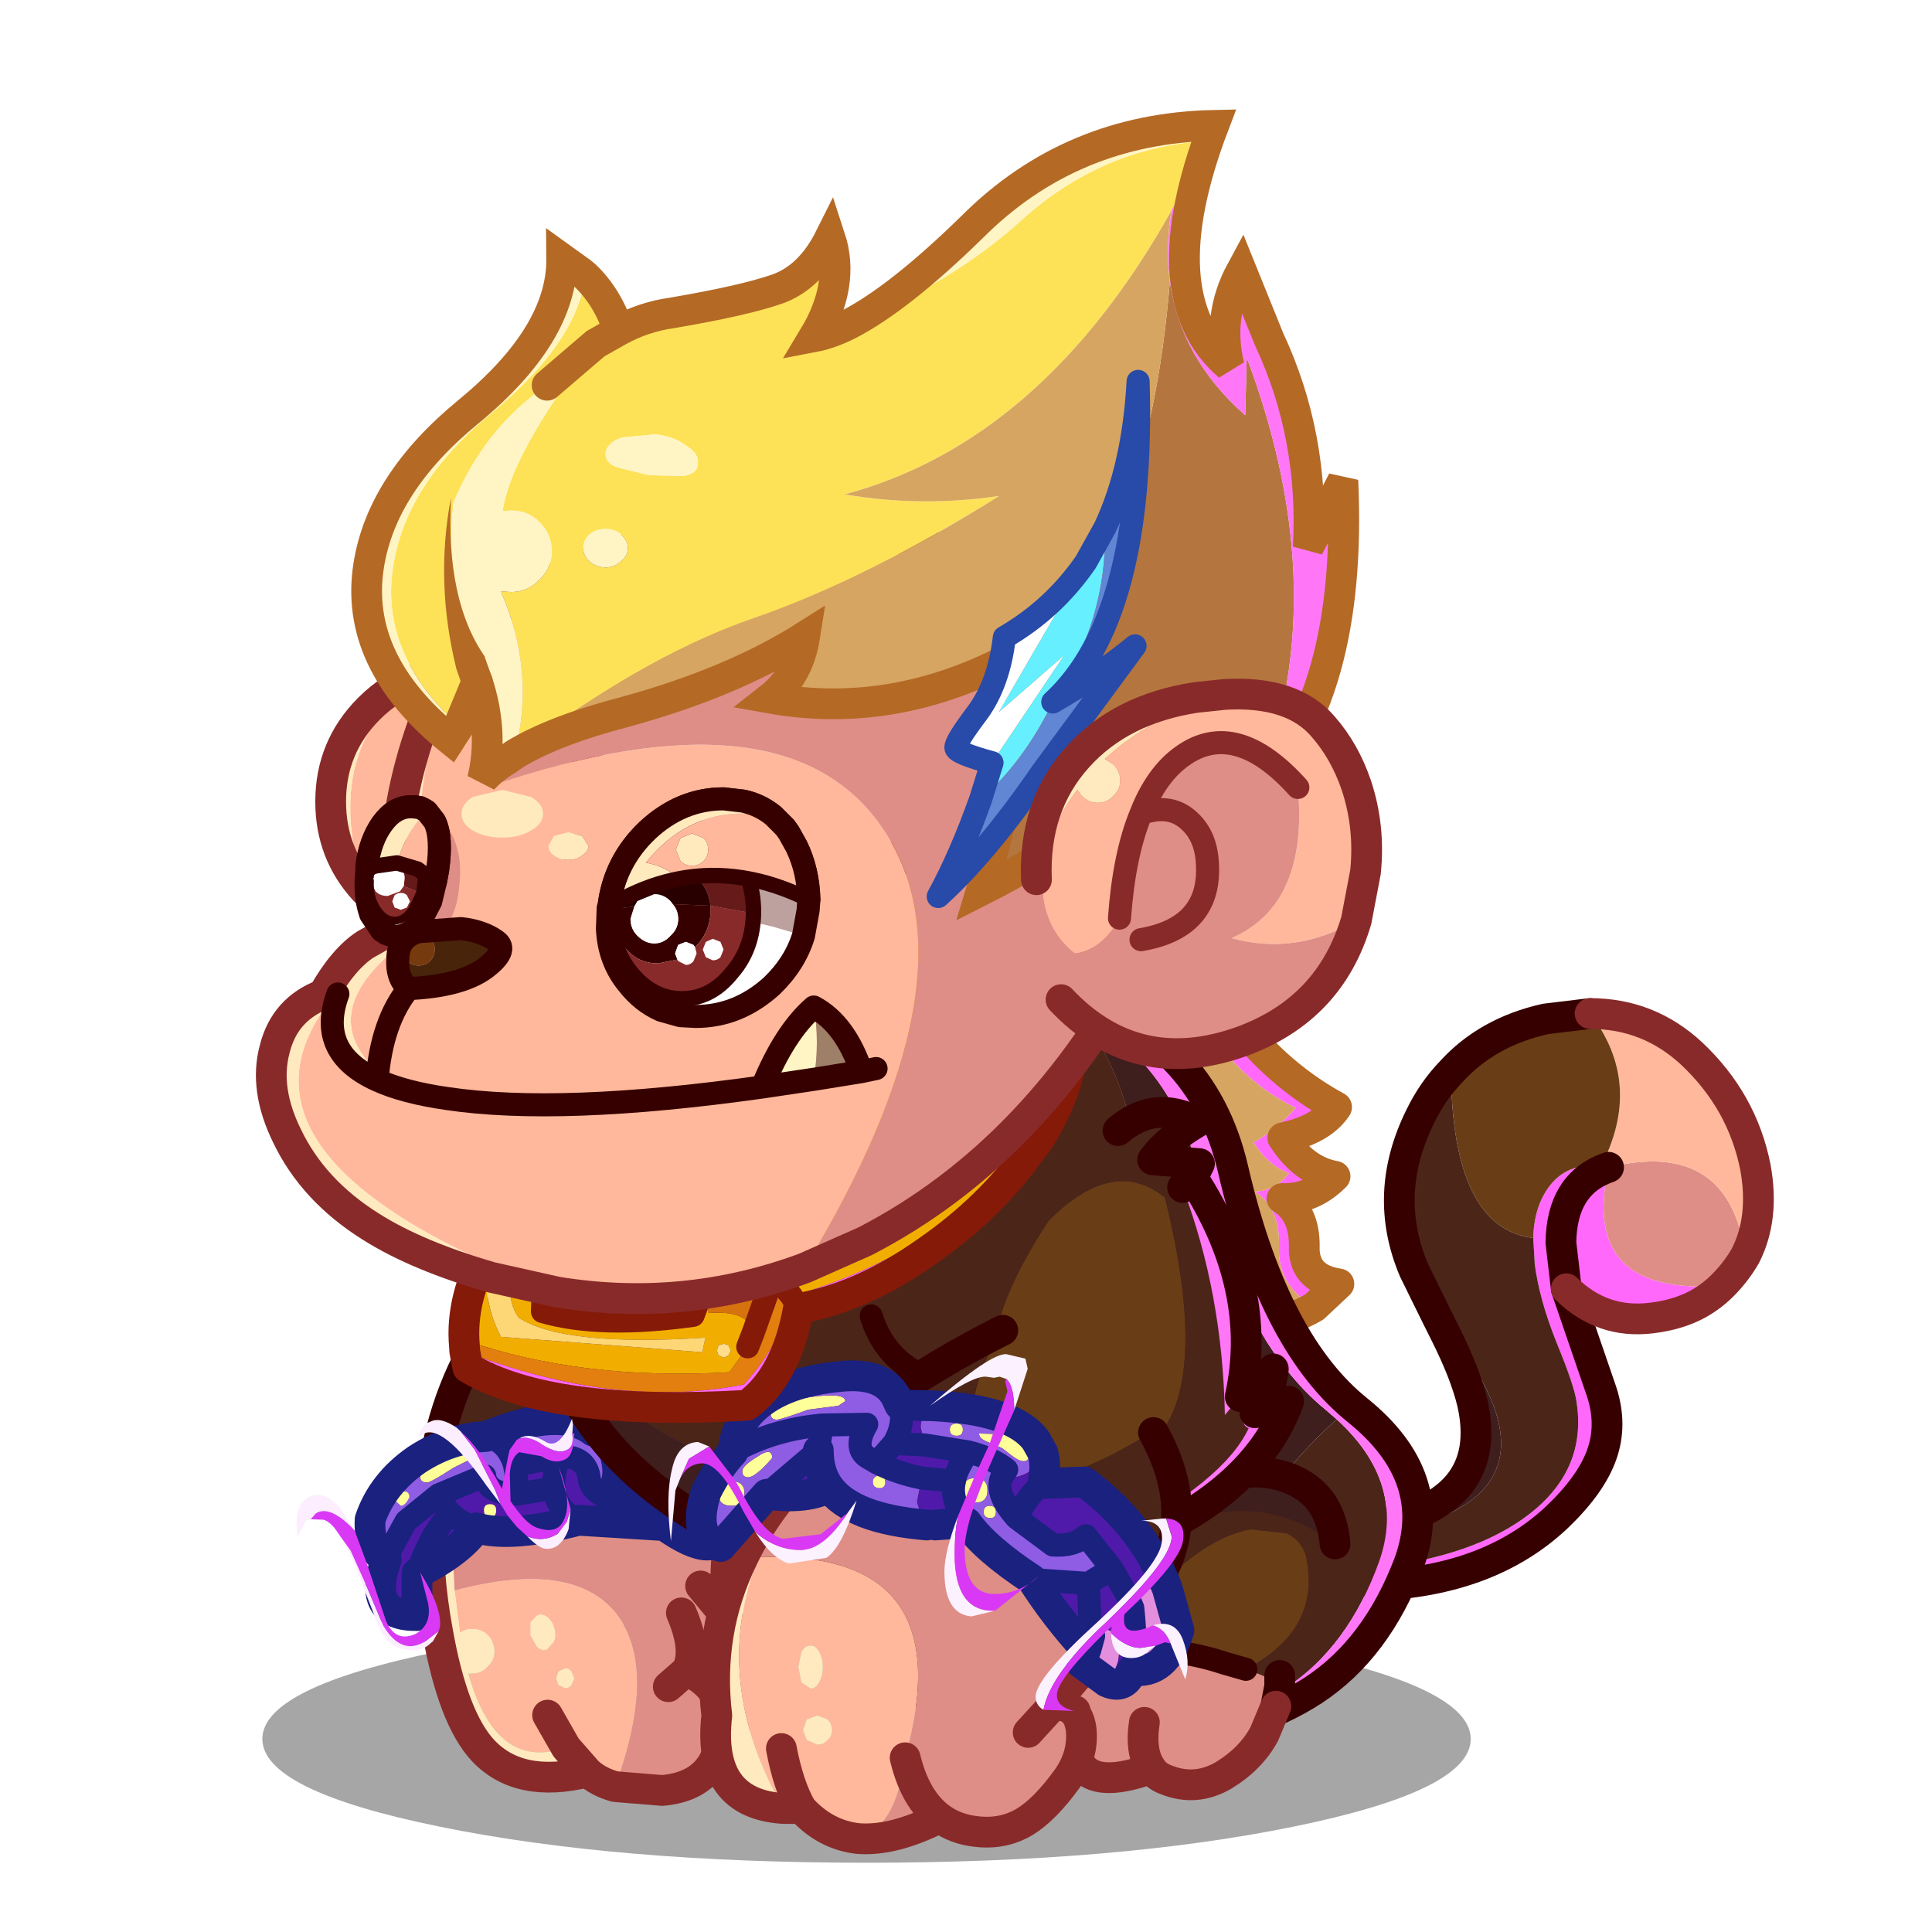 <svg xmlns:ffdec="https://www.free-decompiler.com/flash" xmlns:xlink="http://www.w3.org/1999/xlink" ffdec:objectType="frame" height="90" width="90" xmlns="http://www.w3.org/2000/svg"><use ffdec:characterId="1" height="26.95" transform="translate(-165.15 -49.95)" width="23.15" xlink:href="#a"/><use ffdec:characterId="38" height="155.45" transform="translate(11.114 1.994) scale(.551)" width="137.45" xlink:href="#b"/><defs><g id="b" transform="translate(14.5 -31.4)"><use ffdec:characterId="2" height="16.1" transform="matrix(1.672 0 0 1.3 -12.49 164.335)" width="61.1" xlink:href="#c"/><use ffdec:characterId="3" height="26.65" transform="matrix(1.3 0 0 1.3 55.775 106.56)" width="18.5" xlink:href="#d"/><use ffdec:characterId="4" height="39.2" transform="matrix(1.3 0 0 1.3 80.265 112.17)" width="26.95" xlink:href="#e"/><use ffdec:characterId="5" height="38.65" transform="matrix(1.3 0 0 1.3 .25 130.21)" width="24.95" xlink:href="#f"/><filter id="g"><feColorMatrix in="SourceGraphic" result="filterResult0" values="0 0 0 0 0.4,0 0 0 0 1.0,0 0 0 0 1.0,0 0 0 1 0"/><feConvolveMatrix divisor="25" in="filterResult0" kernelMatrix="1 1 1 1 1 1 1 1 1 1 1 1 1 1 1 1 1 1 1 1 1 1 1 1 1" order="5 5" result="filterResult1"/><feComposite in="SourceGraphic" in2="filterResult1" result="filterResult2"/></filter><use ffdec:characterId="7" filter="url(#g)" height="14.75" transform="matrix(1.3 0 0 1.3 -4.68 146.495)" width="25.15" xlink:href="#h"/><use ffdec:characterId="8" height="52.05" transform="matrix(1.3 0 0 1.3 10.03 108.85)" width="58.8" xlink:href="#i"/><use ffdec:characterId="9" height="22.35" transform="matrix(1.3 0 0 1.3 47.52 150.905)" width="24.6" xlink:href="#j"/><use ffdec:characterId="10" height="30.3" transform="matrix(1.3 0 0 1.3 38.01 120.505)" width="28.9" xlink:href="#k"/><use ffdec:characterId="11" height="35.05" transform="matrix(1.3 0 0 1.3 24.435 138.95)" width="32.05" xlink:href="#l"/><filter id="m"><feColorMatrix in="SourceGraphic" result="filterResult3" values="0 0 0 0 0.4,0 0 0 0 1.0,0 0 0 0 1.0,0 0 0 1 0"/><feConvolveMatrix divisor="25" in="filterResult3" kernelMatrix="1 1 1 1 1 1 1 1 1 1 1 1 1 1 1 1 1 1 1 1 1 1 1 1 1" order="5 5" result="filterResult4"/><feComposite in="SourceGraphic" in2="filterResult4" result="filterResult5"/></filter><use ffdec:characterId="13" filter="url(#m)" height="22.05" transform="matrix(1.3 0 0 1.3 23.335 142.8)" width="33.05" xlink:href="#n"/><filter id="o"><feColorMatrix in="SourceGraphic" result="filterResult6" values="0 0 0 0 1.0,0 0 0 0 1.0,0 0 0 0 0.8,0 0 0 1 0"/><feConvolveMatrix divisor="4" in="filterResult6" kernelMatrix="1 1 1 1" order="2 2" result="filterResult7"/><feComposite in="SourceGraphic" in2="filterResult7" result="filterResult8"/></filter><use ffdec:characterId="17" filter="url(#o)" height="11.9" transform="rotate(-28.08 300.856 102.417) scale(1.571)" width="21.8" xlink:href="#p"/><filter id="q"><feColorMatrix in="SourceGraphic" result="filterResult9" values="0 0 0 0 1.0,0 0 0 0 1.0,0 0 0 0 0.8,0 0 0 1 0"/><feConvolveMatrix divisor="4" in="filterResult9" kernelMatrix="1 1 1 1" order="2 2" result="filterResult10"/><feComposite in="SourceGraphic" in2="filterResult10" result="filterResult11"/></filter><use ffdec:characterId="21" filter="url(#q)" height="17" transform="translate(19.198 141.222) scale(1.903)" width="24.95" xlink:href="#r"/><use ffdec:characterId="22" height="37.9" transform="matrix(1.3 0 0 1.3 3.26 98.815)" width="41.6" xlink:href="#s"/><use ffdec:characterId="23" height="19.1" transform="matrix(1.3 0 0 1.3 -8.015 83.135)" width="19.1" xlink:href="#t"/><use ffdec:characterId="24" height="52.3" transform="matrix(1.3 0 0 1.3 -13.005 70.905)" width="59.65" xlink:href="#u"/><use ffdec:characterId="25" height="52.7" transform="matrix(1.3 0 0 1.3 -4.99 37.08)" width="65.55" xlink:href="#v"/><use ffdec:characterId="26" height="35" transform="matrix(1.3 0 0 1.3 43.675 59.05)" width="14.55" xlink:href="#w"/><use ffdec:characterId="27" height="25.35" transform="matrix(1.3 0 0 1.3 51.655 85.19)" width="23.45" xlink:href="#x"/><use ffdec:characterId="28" height="10.25" transform="matrix(1.3 0 0 1.3 -4.69 94.95)" width="6.85" xlink:href="#y"/><use ffdec:characterId="29" height="15.65" transform="matrix(1.3 0 0 1.3 15.71 94.345)" width="14.6" xlink:href="#z"/><use ffdec:characterId="30" height="13" transform="matrix(1.3 0 0 1.3 -7.535 105.25)" width="36.85" xlink:href="#A"/></g><g id="d"><path d="m-2.85-11.6 1.55-.7Q2.05-5.2 8.1-1.9 7.15-.45 4.6.1 6 2.25 8 2.6 6.5 4.1 4.55 4.05 6 4.95 6 7.1q-.1 2.15 2.25 2.5l-1.6 1.5q-2.4-1.4-2.3-3.9.1-2.5-1.55-3.6Q4.2 3.5 5 2.4q-1.35-.5-2.3-2 1.45-.8 2.75-2.25-5.1-2.4-8.3-9.75" fill="#ff68fa" fill-rule="evenodd" transform="translate(9.25 13.3)"/><path d="M6.65 11.1q-2.75 1.65-7.8 1.15-5.95-6.3-7.1-15.8-.15-5.25 5.4-8.05 3.2 7.35 8.3 9.75Q4.15-.4 2.7.4q.95 1.5 2.3 2-.8 1.1-2.2 1.2 1.65 1.1 1.55 3.6-.1 2.5 2.3 3.9" fill="#d6a561" fill-rule="evenodd" transform="translate(9.25 13.3)"/><path d="M6.4 1.7 7.95 1q3.35 7.1 9.4 10.4-.95 1.45-3.5 2 1.4 2.15 3.4 2.5-1.5 1.5-3.45 1.45 1.45.9 1.45 3.05-.1 2.15 2.25 2.5l-1.6 1.5q-2.75 1.65-7.8 1.15-5.95-6.3-7.1-15.8Q.85 4.5 6.4 1.7z" fill="none" stroke="#b46925" stroke-linecap="round" stroke-linejoin="round" stroke-width="2"/></g><g id="e"><path d="M10.15-.9q-.7.7-1.6 1.2-1.3.7-3 .9Q2.35 1.6 0-.7L2.3 6q.7 2.15 0 4.1-.7 1.95-2.9 4.05Q-5 18.3-12.45 18.6v-1.15q6.5-.75 10.05-3.5Q1.4 11 .65 6.55q-.15-1-1.3-3.8Q-1.75 0-2.05-2.3l-.1-1.7q.05-2 1-3.3 1.2-1.65 3.4-1.35l.5.05Q.85-.2 10.15-.9M0-.7l-.35-3q.05-3.85 3.1-4.9Q-.3-7.55-.35-3.7L0-.7" fill="#ff68fa" fill-rule="evenodd" transform="translate(13.45 19.6)"/><path d="M11.65-2.85q-.6 1.05-1.5 1.95-9.3.7-7.4-7.7 7.85-1.9 8.9 5.75" fill="#de8e86" fill-rule="evenodd" transform="translate(13.45 19.6)"/><path d="M1.55-18.6q3.8 0 6.6 2.6 3.3 3.1 4.15 7.4.6 3.3-.65 5.75-1.05-7.65-8.9-5.75l-.5-.05q2.8-5.4-.7-9.95" fill="#ffb89b" fill-rule="evenodd" transform="translate(13.45 19.6)"/><path d="M-7.5-14.8q2.35-2.6 6.15-3.45l2.9-.35q3.5 4.55.7 9.95-2.2-.3-3.4 1.35-.95 1.3-1 3.3-5.25-.65-5.35-10.8" fill="#693d16" fill-rule="evenodd" transform="translate(13.45 19.6)"/><path d="M-8.4 1.15-9.9-1.9q-2.1-4.95.4-10 .8-1.65 2-2.9Q-7.4-4.65-2.15-4l.1 1.7q.3 2.3 1.4 5.05Q.5 5.55.65 6.55 1.4 11-2.4 13.95q-3.55 2.75-10.05 3.5V15.3Q1.6 13-8.4 1.15" fill="#4c2519" fill-rule="evenodd" transform="translate(13.45 19.6)"/><path d="M-12.45 15.3v-.6q7.8-1.45 6.35-7.95-.45-1.9-1.75-4.5l-.55-1.1Q1.6 13-12.45 15.3" fill="#3f1e1e" fill-rule="evenodd" transform="translate(13.45 19.6)"/><path d="m5.05 20.75-1.5-3.05q-2.1-4.95.4-10 .8-1.65 2-2.9Q8.3 2.2 12.1 1.35L15 1m-1.55 17.9 2.3 6.7q.7 2.15 0 4.1-.7 1.95-2.9 4.05Q8.45 37.9 1 38.2v-3.9q7.8-1.45 6.35-7.95-.45-1.9-1.75-4.5l-.55-1.1M16.2 11q-3.05 1.05-3.1 4.9l.35 3" fill="none" stroke="#370000" stroke-linecap="round" stroke-linejoin="round" stroke-width="2"/><path d="M15 1q3.8 0 6.6 2.6 3.3 3.1 4.15 7.4.6 3.3-.65 5.75-.6 1.05-1.5 1.95-.7.7-1.6 1.2-1.3.7-3 .9-3.2.4-5.55-1.9" fill="none" stroke="#892a2a" stroke-linecap="round" stroke-linejoin="round" stroke-width="2"/></g><g id="f"><path d="M.65 18.1q-1.1-.3-1.8-.95l-1.4-1.6q-4.55 1.6-6.35-4.8h.25q.6 0 1-.45.45-.4.45-1t-.45-1.05q-.4-.4-1-.4-.45 0-.8.25l-.35-2.75Q-2.05 3.3.75 6.9q2.7 3.5-.1 11.2m-4.4-4.65 1.2 2.1-1.2-2.1m.7-2.85-.15.45.15.45.45.2q.25 0 .4-.2l.2-.45-.2-.45q-.15-.2-.4-.2l-.45.2m-1.8-2.3.4.7q.3.3.65.2l.45-.5q.2-.35.05-.8-.1-.5-.45-.8-.3-.25-.65-.15l-.45.45v.9" fill="#ffb89b" fill-rule="evenodd" transform="translate(12.5 19.3)"/><path d="M-1.15 17.15q-4.45 1.1-6.8-1.4-1.95-2.1-2.95-7.7-.75-4.05-.55-7.7l1.35-.9.3 5.9.35 2.75q.35-.25.8-.25.6 0 1 .4.45.45.45 1.05 0 .6-.45 1-.4.45-1 .45h-.25q1.8 6.4 6.35 4.8l1.4 1.6m-3.7-8.85v-.9l.45-.45q.35-.1.65.15.35.3.45.8.15.45-.05.8l-.45.5q-.35.1-.65-.2l-.4-.7m1.8 2.3.45-.2q.25 0 .4.2l.2.45-.2.45q-.15.2-.4.2l-.45-.2-.15-.45.15-.45" fill="#ffe9be" fill-rule="evenodd" transform="translate(12.5 19.3)"/><path d="M8.05 1.6q-.35 3-.15 5.5 2.9 4.4-.65 8.95l-.25.5q-.95 1.6-3.3 1.8L.65 18.1q2.8-7.7.1-11.2-2.8-3.6-10.55-1.55l-.3-5.9q7-3.9 18.15 2.15M5.3 10.55q.7-1.3-.35-3.75Q6 9.25 5.3 10.55 8.15 11.9 7.55 15l-.3 1.05.3-1.05q.6-3.1-2.25-4.45L4.1 11.6l1.2-1.05M7.9 7.1 6.2 5.05 7.9 7.1" fill="#de8e86" fill-rule="evenodd" transform="translate(12.5 19.3)"/><path d="M-11.45.35q.5-11.5 9.9-18.65 8.4-.15 13 5.95-2.75 8-3.4 13.95Q-3.1-4.45-10.1-.55l-1.35.9" fill="#4c2519" fill-rule="evenodd" transform="translate(12.5 19.3)"/><path d="M20.55 20.9q-.35 3-.15 5.5 2.9 4.4-.65 8.95l-.25.5q-.95 1.6-3.3 1.8l-3.05-.25q-1.1-.3-1.8-.95-4.45 1.1-6.8-1.4-1.95-2.1-2.95-7.7-.75-4.05-.55-7.7m17.65 4.7 1.7 2.05m-.65 8.95.3-1.05q.6-3.1-2.25-4.45l-1.2 1.05m.85-4.8q1.05 2.45.35 3.75m-7.85 5-1.2-2.1m1.2 2.1 1.4 1.6" fill="none" stroke="#892a2a" stroke-linecap="round" stroke-linejoin="round" stroke-width="2"/><path d="M1.05 19.65q.5-11.5 9.9-18.65 8.4-.15 13 5.95-2.75 8-3.4 13.95Q9.4 14.85 2.4 18.75l-1.35.9z" fill="none" stroke="#370000" stroke-linecap="round" stroke-linejoin="round" stroke-width="2"/></g><g id="B"><path d="M-5.3-4.5q.35 0 .4.4 0 .3-.4.45l-.9.45q-1.45.95-1.7.95-.45 0-.45-.4 0-.25 1.35-1.05l1.7-.8m-4.75 3.35.5-.5q.5-.1.5.35-.25.55-.55.55l-.45-.4m6.25.3q.4 0 .4.4 0 .45-.35.45-.45 0-.45-.45 0-.4.4-.4" fill="#ff9" fill-rule="evenodd" transform="translate(12.6 7.35)"/><path d="m3.5-1.4 1 .3 3.85-.1q.75.45.8 1.5l-1.6.25L1.95.2Q-2.4 1.35-4.7.7q-1.05 1.55-3.85 2.95V6.4q-3.3.05-2-3.65l.15-.4.95-1.75.2-.35 2.1-1.7 3-1.25q.1.85 1.1 1.1l1 .1q0-1.1-.15-1.85l2.9-.6Q2.3-4 2.6-2.8l.05.25v.1q.15.6.7.95l.15.1M.7-3.95Q.3-2.8.35-1.9l-2.4.4 2.4-.4Q.3-2.8.7-3.95m-7.85 2.5.55.95.25.25q-1.3 1.25-2.2 3.9.9-2.65 2.2-3.9L-6.6-.5l-.55-.95m3.35.6q-.4 0-.4.4 0 .45.45.45.35 0 .35-.45 0-.4-.4-.4M1.95.2Q.5-.45.35-1.9.5-.45 1.95.2m-8.3-.45Q-5.7.4-4.7.7q-1-.3-1.65-.95" fill="#4f1aa9" fill-rule="evenodd" transform="translate(12.6 7.35)"/><path d="M3.5-1.4q1.15-.85.55-2.75L2.9-5.6l1.15 1.45q.6 1.9-.55 2.75l-.15-.1q-.55-.35-.7-.95L2.6-2.8Q2.3-4 .7-3.95l-2.9.6q-.45-1.6-1.85-1.9 1.4.3 1.85 1.9.15.75.15 1.85l-1-.1q-1-.25-1.1-1.1l-3 1.25-2.1 1.7-.2.35-.95 1.75-.15.4Q-11.7 2.1-11.6.15q.8-2.35 3.05-3.9 2.15-1.4 4.5-1.5 4.8-2 6.95-.35 3.75-.6 6.35 1.25l-.05.05.35.15L10.8-3q1 1.1.65 3.6-.35 2.45-3.9-.05L9.15.3q-.05-1.05-.8-1.5l-3.85.1-1-.3m5.7-2.9Q5.85-5.65 4.5-1.1q1.35-4.55 4.7-3.2m-19.25 3.15.45.4q.3 0 .55-.55 0-.45-.5-.35l-.5.5M-5.3-4.5l-1.7.8q-1.35.8-1.35 1.05 0 .4.45.4.25 0 1.7-.95l.9-.45q.4-.15.4-.45-.05-.4-.4-.4" fill="#8f5de4" fill-rule="evenodd" transform="translate(12.6 7.35)"/><path d="M21.85 3q-2.6-1.85-6.35-1.25Q13.35.1 8.55 2.1q-2.35.1-4.5 1.5Q1.8 5.15 1 7.5q-.1 1.95 1.05 2.6-1.3 3.7 2 3.65V11q2.8-1.4 3.85-2.95 2.3.65 6.65-.5l5.6.35q3.55 2.5 3.9.05.35-2.5-.65-3.6L22.15 3.2l-.35-.15m.35.15-.3-.2" fill="none" stroke="#1a217f" stroke-linecap="round" stroke-linejoin="round" stroke-width="2"/><path d="m15.5 1.75 1.15 1.45q.6 1.9-.55 2.75l1 .3q1.35-4.55 4.7-3.2M8.55 2.1q1.4.3 1.85 1.9l2.9-.6q1.6-.05 1.9 1.15l.05.35q.15.6.7.95l.15.1m-.9-1.4.05.25v.1m1.85 1.35 3.85-.1q.75.45.8 1.5l-1.6.25m-14.7-2-2.1 1.7-.2.35L2.2 9.7l-.15.4m8.5-4.25 2.4-.4q-.05-.9.35-2.05M5.45 5.9l3-1.25q.1.85 1.1 1.1l1 .1q0-1.1-.15-1.85m-6.35 7q.9-2.65 2.2-3.9L6 6.85l-.55-.95M7.9 8.05q-1-.3-1.65-.95m6.7-1.65q.15 1.45 1.6 2.1" fill="none" stroke="#1a217f" stroke-linecap="round" stroke-linejoin="round" stroke-width="1.5"/></g><g id="i"><path d="M-27.6-.45q-.6-1.7-.8-3.6 2.65-11.4 10.7-16.6 6.4-4.2 16.35-4.35 4.55.75 7.8 2.55Q10.2-17.4 10.2-10.8q0 8-5.1 13.35l-2.55 1.8Q-3.05 8-7.9 8q-6.75 0-11.75-2.6-3.6-1.9-7.95-5.85m50.75 4.4Q27.7 8.1 25.9 13.2q-2 5.55-6.05 8.2-3.3 2.15-8.4 2.95 4.05-13.65 11.7-20.4" fill="#4c2519" fill-rule="evenodd" transform="translate(29.4 26)"/><path d="M2.75 24.45q-2.55-.6-4.95-1.8-6.05-3-7.65-8.55l-1.85-.65q-3.1-1.1-5.6-2.45-4.2-2.3-6.85-5.35-2.4-2.75-3.45-6.1 4.35 3.95 7.95 5.85Q-14.65 8-7.9 8q4.85 0 10.45-3.65l2.55-1.8q5.1-5.35 5.1-13.35 0-6.6-3.75-11.65 5.9 3.25 7.6 10Q16.9-1.2 22.4 3.3l.75.65q-7.65 6.75-11.7 20.4l-2.5.3-6.2-.2" fill="#3f1e1e" fill-rule="evenodd" transform="translate(29.4 26)"/><path d="M-1.35-25h.2q3.65.3 6.55 1.25 9 2.8 11 11.4 2.55 11 7.8 15.45l.3.25q5.4 4.35 3.35 9.95-2.1 5.55-6.2 8.25t-10.95 3.4l-7.95-.5 6.2.2 2.5-.3q5.1-.8 8.4-2.95 4.05-2.65 6.05-8.2 1.8-5.1-2.75-9.25l-.75-.65q-5.5-4.5-8.35-15.75-1.7-6.75-7.6-10-3.25-1.8-7.8-2.55" fill="#ff76f7" fill-rule="evenodd" transform="translate(29.4 26)"/><path d="M28.05 1h.2q3.65.3 6.55 1.25 9 2.8 11 11.4 2.55 11 7.8 15.45l.3.25q5.4 4.35 3.35 9.95-2.1 5.55-6.2 8.25t-10.95 3.4l-7.95-.5q-2.55-.6-4.95-1.8-6.05-3-7.65-8.55l-1.85-.65q-3.1-1.1-5.6-2.45-4.2-2.3-6.85-5.35-2.4-2.75-3.45-6.1-.6-1.7-.8-3.6 2.65-11.4 10.7-16.6Q18.1 1.15 28.05 1z" fill="none" stroke="#370000" stroke-linecap="round" stroke-linejoin="round" stroke-width="2"/></g><g id="j"><path d="M-4.5 1.3q1-2.55 2.85-4.3Q1.4-5.95 4-6.4l2.35.25q1.1.55 1.3 1.7.9 4.6-3.95 7.15l-1.4-.4q-2.8-.95-6.8-1" fill="#693d16" fill-rule="evenodd" transform="translate(14.1 11.15)"/><path d="M-9.8.65Q-6.45-5.4-1-8.5q4.55-2.55 7.8-1.1 2.45 1.1 2.7 4.15Q.75-11.8-9.8.65" fill="#3f1e1e" fill-rule="evenodd" transform="translate(14.1 11.15)"/><path d="M-9.8.65Q.75-11.8 9.5-5.45l-.4.9Q8.4.75 5.65 5.1l.25-1.3q-.65-.6-2.2-1.1Q8.55.15 7.65-4.45q-.2-1.15-1.3-1.7L4-6.4Q1.4-5.95-1.65-3-3.5-1.25-4.5 1.3h-.25q-3.85-.05-6.3 1.85L-9.8.65M5.9 3.1v.7-.7" fill="#4c2519" fill-rule="evenodd" transform="translate(14.1 11.15)"/><path d="M5.65 5.1 4.9 6.9q-.85 1.6-2.65 2.7-1.8 1.05-3.7.3-.7-.25-1-.75-3.3 1.2-4.4 0-4.6.4-5.8-1.55-1.3-1.95 1.25-4.15l.35-.3q2.45-1.9 6.3-1.85h.25q4 .05 6.8 1l1.4.4q1.55.5 2.2 1.1l-.25 1.3M-2.9 6.15q-.3 1.95.45 3-.75-1.05-.45-3m-3.95 3q-.95-1-.55-3.75-.4 2.75.55 3.75" fill="#de8e86" fill-rule="evenodd" transform="translate(14.1 11.15)"/><path d="M23.6 5.7q-.25-3.05-2.7-4.15-3.25-1.45-7.8 1.1-5.45 3.1-8.8 9.15l-1.25 2.5m16.95.65v-.7m0 .7-.25 1.3" fill="none" stroke="#370000" stroke-linecap="round" stroke-linejoin="round" stroke-width="2"/><path d="m19.75 16.25-.75 1.8q-.85 1.6-2.65 2.7-1.8 1.05-3.7.3-.7-.25-1-.75-3.3 1.2-4.4 0-4.6.4-5.8-1.55Q.15 16.8 2.7 14.6l.35-.3m3.65 2.25q-.4 2.75.55 3.75m4.4 0q-.75-1.05-.45-3" fill="none" stroke="#892a2a" stroke-linecap="round" stroke-linejoin="round" stroke-width="2"/><path d="M9.6 12.45q4 .05 6.8 1l1.4.4m-14.75.45q2.45-1.9 6.3-1.85h.25" fill="none" stroke="#370000" stroke-linecap="round" stroke-linejoin="round" stroke-width="1.5"/></g><g id="k"><path d="M5.55-8.6q2.1 8.45.9 12.85Q5.25 8.7.9 8.35q-5.6-.5-6.45-4.6Q-6.4-.45-2-7.1q4.2-4.2 7.55-1.5" fill="#693d16" fill-rule="evenodd" transform="translate(14.3 15.15)"/><path d="m7.35-9.9-.65.65Q9.3-2.4 9.45 5.55l1-1.2q-.05 1.9.55 2.05-1.6 3.45-8.75 7.15l-10.3-9.9q-4.35-.8-5.5-4.55L2.5-12.95Q4.9-15 7.65-13.5q-1.95 1.15-2.9 2.45l3.05.25-.45.9M-6 3.8l-2.05-.15L-6 3.8M5.55-8.6Q2.2-11.3-2-7.1-6.4-.45-5.55 3.75q.85 4.1 6.45 4.6 4.35.35 5.55-4.1 1.2-4.4-.9-12.85" fill="#4c2519" fill-rule="evenodd" transform="translate(14.3 15.15)"/><path d="m6.7-9.25.65-.65Q12-2.7 10.45 4.35l-1 1.2Q9.3-2.4 6.7-9.25m-3.85 23.4-.6-.6Q9.4 9.85 11 6.4q-.6-.15-.55-2.05l2.15-1.8q-.15 1.7-1.2 2.85l2.2-.75q-2.2 6.05-10.75 9.5" fill="#ff76f7" fill-rule="evenodd" transform="translate(14.3 15.15)"/><path d="M21.65 5.25 21 5.9m3.75 13.6q1.55-7.05-3.1-14.25l.45-.9-3.05-.25q.95-1.3 2.9-2.45-2.75-1.5-5.15.55m7.95 17.3 2.15-1.8q-.15 1.7-1.2 2.85l2.2-.75q-2.2 6.05-10.75 9.5" fill="none" stroke="#370000" stroke-linecap="round" stroke-linejoin="round" stroke-width="2"/><path d="M.75 14.25Q1.9 18 6.25 18.8l2.05.15" fill="none" stroke="#370000" stroke-linecap="round" stroke-linejoin="round" stroke-width="1.5"/></g><g id="l"><path d="M13.4-9.9q-7.3 4.5-10.7 3-2.4-4.45 1-9.6l9.7 6.6" fill="#693d16" fill-rule="evenodd" transform="translate(16.05 17.5)"/><path d="M-9.6-6.95Q3-7.9 10.4 3.8L6.95 7.9Q8.6 7.75 8.8 9.5q.15 1.65-.9 3.15-1.45 2-2.75 2.8-1.4.85-3.15.65-1.4-.15-2.4-.9Q-2 14-2.65 11.3-2 14-.4 15.2q-3.05 1.55-5.35 1.35 2.5-.65 3.1-5.25Q1.15-2.25-12.2-1.75l-1 .05q1.3-2.75 3.6-5.25M5.35 9.65l1.6-1.75-1.6 1.75" fill="#de8e86" fill-rule="evenodd" transform="translate(16.05 17.5)"/><path d="M-8 5.4q0-.6-.25-1-.2-.4-.55-.4-.35 0-.6.4l-.2 1 .2 1 .6.4q.35 0 .55-.4.25-.4.25-1m-4.2-7.15q13.35-.5 9.55 13.05-.6 4.6-3.1 5.25-2.1-.25-3.65-1.95h-1.15q-4.8-8.3-1.65-16.35M-7.4 9.5q0-.4-.3-.7l-.65-.25-.7.25-.25.7.25.65.7.3q.4 0 .65-.3.3-.25.3-.65m-2 5.1q-.85-1.5-1.3-3.9.45 2.4 1.3 3.9" fill="#ffb89b" fill-rule="evenodd" transform="translate(16.05 17.5)"/><path d="M-8 5.4q0 .6-.25 1-.2.4-.55.4l-.6-.4-.2-1 .2-1q.25-.4.6-.4t.55.4q.25.4.25 1m-5.2-7.1 1-.05q-3.15 8.05 1.65 16.35-5-.3-4.35-6.05-.65-5.45 1.7-10.25m5.8 11.2q0 .4-.3.65-.25.3-.65.3l-.7-.3-.25-.65.25-.7.7-.25.65.25q.3.3.3.7" fill="#ffe9be" fill-rule="evenodd" transform="translate(16.05 17.5)"/><path d="M3.7-16.5q-3.4 5.15-1 9.6 3.4 1.5 10.7-3l.1.05q3.6 6.5-1.4 11.8L10.4 3.8Q3-7.9-9.6-6.95q4.65-5.2 13.3-9.55" fill="#4c2519" fill-rule="evenodd" transform="translate(16.05 17.5)"/><path d="M13.4 28.8q.65 2.7 2.25 3.9 1 .75 2.4.9 1.75.2 3.15-.65 1.3-.8 2.75-2.8 1.05-1.5.9-3.15-.2-1.75-1.85-1.6l-1.6 1.75M2.85 15.8q1.3-2.75 3.6-5.25m3.85 23.5q-2.1-.25-3.65-1.95H5.5q-5-.3-4.35-6.05Q.5 20.6 2.85 15.8m2.5 12.4q.45 2.4 1.3 3.9m3.65 1.95q2.3.2 5.35-1.35m10.8-11.4L23 25.4" fill="none" stroke="#892a2a" stroke-linecap="round" stroke-linejoin="round" stroke-width="2"/><path d="M19.75 1q-8.65 4.35-13.3 9.55m20 10.75 1.7-1.85q5-5.3 1.4-11.8" fill="none" stroke="#370000" stroke-linecap="round" stroke-linejoin="round" stroke-width="2"/></g><g id="C"><path d="M1.45-6.5q0 .4-.4.4-.45 0-.45-.4t.45-.4q.4 0 .4.4m1.05.25 1.65.05q1.6.85 1.6 1.35 0 .4-.35.4-.3 0-.75-.35L4-5.3l-1.05-.45q-.45-.2-.45-.5m.7 4.7q.4 0 .4.4t-.35.4q-.45 0-.45-.4t.4-.4m-.95-.2q-.4 0-.65-.35-.15-.25-.15-.45 0-.8.8-.8t.8.8q0 .8-.8.8m-14.15-3q.95-.65.95.1-1.1 1.25-1.55 1.25-.4 0-.4-.4 0-.35 1-.95m3.3-3.85q2.4-.35 2.4.25l-.45.3-1.95.25q-1.8.65-2.05.65-.4 0-.4-.4 0-.7 2.45-1.05m-5 5.45q.85 0 .85.8t-.85.8q-.85 0-.85-.8t.85-.8m9.2.05q0-.4.4-.4t.4.4q0 .4-.35.4-.45 0-.45-.4" fill="#ff9" fill-rule="evenodd" transform="translate(16.55 11)"/><path d="M1.45-6.5q0-.4-.4-.4-.45 0-.45.4t.45.4q.4 0 .4-.4M-11.3-2.3l-3 3.4q-1.9-.55-.95-3.55.8-1.6 1.75-2.6.15-2 1.95-3.3 1.8-1.3 4.95-1.6 3.1-.35 3.85 1.65l.1.2q.35 1.25-.4 2.5l-1.1 1.25q1.4.7 2.95 1l-.05.05-.3 1.5.3.95.35.55q-4.85-.4-6.35-2.45-.7-.95-.7-2.4L-11.3-2.3M-.5-8.05q5.25.25 6.7 2.25l.45.8q-.15.65-.7 1.1-.75.6-2 .55-.4 1.05 1 2.6L7.3 1q1.35.1 2.15-.6l1.7 2.15-1.55.95-3.65-.25q-3.05-2-4.25-3.7Q.6-1.9.9-3.15q.1-.75.9-1.9L-1-5.5l-.3-1.15q0-.8.8-1.4m-13 3q2.55-1.45 5.8-1.75l-.25 1.65.25-1.65q-3.25.3-5.8 1.75m16-1.2q0 .3.45.5L4-5.3l.65.5q.45.35.75.35.35 0 .35-.4 0-.5-1.6-1.35L2.5-6.25m1.45 2.9.35-.55q-.9-.75-2.5-1.15 1.6.4 2.5 1.15l-.35.55m-1.7 1.6q.8 0 .8-.8t-.8-.8q-.8 0-.8.8 0 .2.15.45.25.35.65.35m.95.2q-.4 0-.4.4t.45.4q.35 0 .35-.4t-.4-.4M-8.6-8.6q-2.45.35-2.45 1.05 0 .4.4.4.25 0 2.05-.65l1.95-.25.45-.3q0-.6-2.4-.25m-3.3 3.85q-1 .6-1 .95 0 .4.4.4.45 0 1.55-1.25 0-.75-.95-.1m4.2-2.05 2.9-.05q-.9 1.55.05 2.15l.6.35-.6-.35q-.95-.6-.05-2.15l-2.9.05m3.3 3.7q0 .4.45.4.35 0 .35-.4t-.4-.4q-.4 0-.4.4m-9.2-.05q-.85 0-.85.8t.85.8q.85 0 .85-.8t-.85-.8" fill="#8f5de4" fill-rule="evenodd" transform="translate(16.55 11)"/><path d="m-2.65-8.1 2.15.05q-.8.6-.8 1.4L-1-5.5l-2.05-.1 2.05.1 2.8.45Q1-3.9.9-3.15l-2.1-.2 2.1.2q-.3 1.25.8 2.7L-.35-.3H-.9l-.35-.55-.3-.95.3-1.5.05-.05q-1.55-.3-2.95-1l1.1-1.25q.75-1.25.4-2.5M6.65-5q.25.85 0 2l2.7-.1q3.85 2.85 5.4 6.95l-.55-.05q-1.15 0-2 .6l-1.05-1.85L12.2 4.4l.3.7q.3 2.85-.05 4.05-.45 1.3-1.65.75l.25-.35q.55-.8.55-1.55 0-1.55-1.15-1.55l-.7.15-.05.3-.25.9q-2-2.2-3.5-4.55l3.65.25 1.55-.95L9.45.4q-.8.7-2.15.6L4.95-.75q-1.4-1.55-1-2.6 1.25.05 2-.55.55-.45.7-1.1m-13.9 2.25q-1.45.8-4.05.45l3.35-2.85q0 1.45.7 2.4M6.65-3q-.95.7-1.7 2.25Q5.7-2.3 6.65-3M9.6 3.5l.15 3.1-.15-3.1" fill="#4f1aa9" fill-rule="evenodd" transform="translate(16.55 11)"/><path d="m14.75 3.85.75 2.7q-.85 2.9-3.05 2.6.35-1.2.05-4.05l-.3-.7q.85-.6 2-.6l.55.05M10.8 9.9 9.1 8.65l.35-.85.25-.9.05-.3.7-.15q1.15 0 1.15 1.55 0 .75-.55 1.55l-.25.35" fill="#e38fdd" fill-rule="evenodd" transform="translate(16.55 11)"/><path d="m5.25 8.7-3 3.4q-1.9-.55-.95-3.55.8-1.6 1.75-2.6.15-2 1.95-3.3 1.8-1.3 4.95-1.6Q13.05.7 13.8 2.7l.1.2 2.15.05q5.25.25 6.7 2.25l.45.8q.25.85 0 2l2.7-.1q3.85 2.85 5.4 6.95l.75 2.7q-.85 2.9-3.05 2.6-.45 1.3-1.65.75l-1.7-1.25.35-.85q-2-2.2-3.5-4.55-3.05-2-4.25-3.7l-2.05.15m-.55 0q-4.85-.4-6.35-2.45-1.45.8-4.05.45m21 9.2-.25.9M8.6 5.85q0 1.45.7 2.4" fill="none" stroke="#1a217f" stroke-linecap="round" stroke-linejoin="round" stroke-width="2"/><path d="M5.25 8.7 8.6 5.85l.25-1.65q-3.25.3-5.8 1.75M13.5 5.4l2.05.1 2.8.45q1.6.4 2.5 1.15l-.35.55q-.4 1.05 1 2.6.75-1.55 1.7-2.25m-9.3-5.1q.35 1.25-.4 2.5l-1.1 1.25q1.4.7 2.95 1l2.1.2q.1-.75.9-1.9m-.1 4.6q-1.1-1.45-.8-2.7m4.05 2.4L23.85 12q1.35.1 2.15-.6l1.7 2.15 1.05 1.85.3.7q.3 2.85-.05 4.05m-2.7-2.55-.15-3.1-3.65-.25m3.65.25 1.55-.95m-15.3-6.9-.6-.35q-.95-.6-.05-2.15l-2.9.05" fill="none" stroke="#1a217f" stroke-linecap="round" stroke-linejoin="round" stroke-width="1.5"/></g><g id="D" fill-rule="evenodd"><path d="m-7.95-3.5-.25-.05L-9-3l-.05.15q.5-1.65 1.5-1.75.95-.05 1.3 1.35l.1 1.4-.05-.2q-.5-1.65-1.35-1.6l-.4.15m3.25 8.55-.55.35h-.05l-.2.05q-.65.15-1.3-.4-.7-.55-.65-1.6l.3-2.55Q-6.9-.7-7-2.15L-6.85-1-7 1.2l-.2 2.2q.1 1.9 1.6 1.8l.9-.15M1.45.6l-.2-1.25Q.75-4.8-.5-4.7l-.25.05Q-.3-5.2.2-5.1q.6 0 1.1.95l.1.3.2 1.2L1.55-.2l-.1.8m2.4-2.65h.3q.55.05 1 .8.45.8 1.85-.4l-.1.3-.25.4q-.25.65-.6.65-.6.05-1.1-.85-.45-.9-1.1-.9m.8 4.65-.6.9q-.9.8-1.6.35-.3-.2-.55-1.05.6.7 1.5.65l.75-.35.5-.5" fill="#fceefe" transform="translate(9.05 5.1)"/><path d="m-7.95-3.5.4-.15q.85-.05 1.35 1.6l.05.2L-6.4 0l-.55 3.25Q-7.05 4.5-5.9 4.6q1.05 0 1.4-1.15l.4-1.65q.15 2.25-.45 3.1l-.15.15-.9.15q-1.5.1-1.6-1.8l.2-2.2.15-2.2L-7-2.15q-.05-.7-.35-1l-.6-.35m9.35-.35q.45 1.15.5 3.45v.3l1.05-1.3.3-.35.1-.05.5-.25q.65 0 1.1.9.5.9 1.1.85.35 0 .6-.65l.1.05-.3.45q-.35.5-.7.55-.7.05-1.15-.75l-.95-.75q-.55.05-1 .8L2 .7q.15 1.45.55 1.9.8.9 1.5.35.85-.6 1.1-2.65l-.5 2.3-.5.5-.75.35q-.9.05-1.5-.65l-.25-.7-.15-.75L1.45.6l.1-.8.05-2.45-.2-1.2" fill="#d939f5" transform="translate(9.05 5.1)"/></g><g id="E" fill-rule="evenodd"><path d="m3.5-6.85-.3-.1-.25.05-.35-.05Q2-7 .1-5.65 2.8-8 3.5-7.95l.85.2.1.45-.6 1.85q0-1.1-.35-1.4M3 3.45l-1.05.25q-1.2-.1-1.2-2 0-.85.6-2.45Q1.2.05 1.2.9q0 2.55 1.7 2.55H3M-11-2.4l-.2.5-.2 2.25q-.25-2 .05-3.2.25-1.15 1.15-1.2l.5.2-.9.55-.4.9m7.45 1.5.4-.55Q-3.8.65-4.5 1.1l-1.65.25q-.75-.2-1.5-1.4.9.8 2 .8 1.05 0 2.1-1.65m8.7 8.75q-.35-.2-.35-.6.05-.85 2.75-3.3 2.7-2.5 2.85-3.5.15-1-.9-1l.95-.1h.15l.25.8q0 1-2.7 3.6L8 3.9Q5.45 6.25 5.15 7.85M10 4.1q1-.3 1.35.65.35.95.1 1.75l-.55-1.35-.1-.25q-.3-.7-.8-.8m.15.9-.3.2q-.3.35-.8.35-.85 0-.9-1.1.7.65 1.3.65l.7-.1" fill="#fcf1fe" transform="translate(11.5 7.95)"/><path d="m3.85-5.45-.8 1.8Q1.65-.55 1.65.7q0 1.9 1.2 2 1.2.05 2.1-.8L3 3.45h-.1Q1.2 3.45 1.2.9q0-.85.15-1.65l.8-1.9.6-1.3.8-2.35-.1-.45.05-.1q.35.3.35 1.4M-9.7-3.85l1.15 1.5.2.35Q-7.3.1-6.4.25l1.65-.2 1.2-.95Q-4.6.75-5.65.75q-1.1 0-2-.8L-8.2-1q-1.05-2.15-1.85-2.1-.65.05-.95.7l.4-.9.9-.55M5.15 7.85Q5.45 6.25 8 3.9l.15-.15q2.7-2.6 2.7-3.6l-.25-.8q.9.05.75 1-.15.95-2.6 3.25-.15.9.7.7l.35-.1.2-.1q.5.1.8.8l-.25-.05-.4.15-.7.1q-.6 0-1.3-.65V4.3l.05-.15-.2.15Q5.8 6.45 5.75 7.15q-.05.55.75.75l-1.35-.05" fill="#d939f5" transform="translate(11.5 7.95)"/></g><g id="s"><path d="M.35 9.3Q-.8 8.3-3.8 7.85h-10.1q-.8 2.05-.8 3.85 3.75 1.1 9.8.25l.9-2.4.1 2.25q2.65-.2 2.9 1.3l-.35.9-1.2 1.65q-9.65.55-17.25-2.1-.15-3.1 1.85-6.45l.15-.25 1.15-1.65Q-18.6.05-16.3-5.15q2.25-5.25 7.65-8.65 5.4-3.45 12.95-4.05 7.55-.6 11.5 3.5t4 7.9q.05 3.5-2.3 7.1Q11 8 1.5 10.7L.35 9.3m-18.3-2.2q-1 3.3.55 6.25l13.1 1 .2-.95q-9.2.6-12.15-1.3-1.3-1.9.5-5h-2.2m15.35 7.45.15-.3-.15-.35-.3-.1-.35.1-.1.35.1.3.35.15.3-.15" fill="#f2ae00" fill-rule="evenodd" transform="translate(20.8 18.95)"/><path d="m-4 9.55-.9 2.4q-6.05.85-9.8-.25 0-1.8.8-3.85h10.1Q-.8 8.3.35 9.3L-1 13.1q-.25-1.5-2.9-1.3L-4 9.55l.2-1.7-.2 1.7" fill="#d6730f" fill-rule="evenodd" transform="translate(20.8 18.95)"/><path d="M-17.95 7.1h2.2q-1.8 3.1-.5 5Q-13.3 14-4.1 13.4l-.2.95-13.1-1q-1.55-2.95-.55-6.25" fill="#fdd676" fill-rule="evenodd" transform="translate(20.8 18.95)"/><path d="m.35 9.3 1.15 1.4q-.7 3.15-3.1 5.75-8.35 1.65-18.15-2.15l-.05-.75q7.6 2.65 17.25 2.1l1.2-1.65.35-.9L.35 9.3" fill="#e27f0e" fill-rule="evenodd" transform="translate(20.8 18.95)"/><path d="M1.5 10.7Q11 8 17.5.65l-.5.65Q14.35 5 10.3 7.8q-4.25 3-8.35 3.7-.8 4.45-3.35 6.3-12.8.75-18.15-2.45l-.2-1.05q9.8 3.8 18.15 2.15 2.4-2.6 3.1-5.75l.45.8-.45-.8" fill="#ff68fa" fill-rule="evenodd" transform="translate(20.8 18.95)"/><path d="m-2.6 14.55-.3.15-.35-.15-.1-.3.1-.35.35-.1.3.1.15.35-.15.3" fill="#ffdd8b" fill-rule="evenodd" transform="translate(20.8 18.95)"/><path d="M38.3 19.6q2.35-3.6 2.3-7.1-.05-3.8-4-7.9Q32.65.5 25.1 1.1q-7.55.6-12.95 4.05-5.4 3.4-7.65 8.65-2.3 5.2-.35 10.35L3 25.8m-.15.25Q.85 29.4 1 32.5l.05.75.2 1.05q5.35 3.2 18.15 2.45 2.55-1.85 3.35-6.3 4.1-.7 8.35-3.7 4.05-2.8 6.7-6.5l.5-.65" fill="none" stroke="#851a09" stroke-linecap="round" stroke-linejoin="round" stroke-width="2"/><path d="m16.8 28.5-.9 2.4q-6.05.85-9.8-.25 0-1.8.8-3.85H17q3 .45 4.15 1.45l1.15 1.4.45.8m-3.3 2.5.35-.9 1.35-3.8m-4.35.25.2-1.7" fill="none" stroke="#851a09" stroke-linecap="round" stroke-linejoin="round" stroke-width="1.5"/></g><g id="t"><path d="M-2.65-8.15 0-8.55q3.55 0 6.05 2.5T8.55 0q0 3.55-2.5 6.05T0 8.55q-3.55 0-6.05-2.5l-.3-.3q-3-9.4 3.7-13.9" fill="#ffb89b" fill-rule="evenodd" transform="translate(9.55 9.55)"/><path d="M-2.65-8.15q-6.7 4.5-3.7 13.9-2.2-2.4-2.2-5.75 0-3.55 2.5-6.05 1.5-1.5 3.4-2.1" fill="#ffe9be" fill-rule="evenodd" transform="translate(9.55 9.55)"/><path d="m3.2 15.3.3.3q2.5 2.5 6.05 2.5t6.05-2.5q2.5-2.5 2.5-6.05T15.6 3.5Q13.1 1 9.55 1l-2.65.4Q5 2 3.5 3.5 1 6 1 9.55q0 3.35 2.2 5.75z" fill="none" stroke="#892a2a" stroke-linecap="round" stroke-linejoin="round" stroke-width="2"/></g><g id="u"><path d="m-16.25-18.2 1.6-1.1q2.1 5.35 0 11.1 19.35-6.55 25.6 2.85 6.35 9.5-5.15 28.5-7.85 2.9-16.1 1.55-21.9-8.35-15.25-18.25 1.1 3.5 3.3 3.65-4.05-4.15 3.2-9-1.2-9.75 2.8-19.3m5.75 13.25-.35.65q0 .35.35.6.4.3.95.3.55 0 .9-.3.4-.25.4-.6l-.4-.65-.9-.25-.95.25m-.7-1.45q0-.65-.8-1.1l-1.85-.45-1.9.45q-.75.45-.75 1.1 0 .65.75 1.1.8.45 1.9.45 1.1 0 1.85-.45.8-.45.8-1.1" fill="#ffb89b" fill-rule="evenodd" transform="translate(29.85 26.15)"/><path d="m-10.3 24.7-4.25-.95q-4.85-1.4-7.85-3.3-3.75-2.35-5.45-5.9-1.5-3.05-.8-5.65.65-2.6 3.15-3.55 1.3-2.3 2.75-3.25L-20.6.9q-1.2-9.15 4.35-19.1-4 9.55-2.8 19.3-7.25 4.85-3.2 9-2.2-.15-3.3-3.65-6.65 9.9 15.25 18.25" fill="#ffe9be" fill-rule="evenodd" transform="translate(29.85 26.15)"/><path d="M-14.65-19.3Q1.7-30.2 22.5-20.75 31.2-8.9 27.9 2.4q-6.85 13.15-18.15 19L5.8 23.15q11.5-19 5.15-28.5-6.25-9.4-25.6-2.85 2.1-5.75 0-11.1" fill="#de8e86" fill-rule="evenodd" transform="translate(29.85 26.15)"/><path d="M-11.2-6.4q0 .65-.8 1.1-.75.45-1.85.45t-1.9-.45q-.75-.45-.75-1.1 0-.65.75-1.1l1.9-.45 1.85.45q.8.45.8 1.1m.7 1.45.95-.25.9.25.4.65q0 .35-.4.6-.35.3-.9.3t-.95-.3q-.35-.25-.35-.6l.35-.65" fill="#ffeabe" fill-rule="evenodd" transform="translate(29.85 26.15)"/><path d="m13.6 7.95 1.6-1.1Q31.55-4.05 52.35 5.4q8.7 11.85 5.4 23.15-6.85 13.15-18.15 19l-3.95 1.75q-7.85 2.9-16.1 1.55l-4.25-.95q-4.85-1.4-7.85-3.3Q3.7 44.25 2 40.7q-1.5-3.05-.8-5.65.65-2.6 3.15-3.55 1.3-2.3 2.75-3.25l2.15-1.2q-1.2-9.15 4.35-19.1z" fill="none" stroke="#892a2a" stroke-linecap="round" stroke-linejoin="round" stroke-width="2"/></g><g id="v"><path d="M20.55-19.35Q12.15-4.35-.7-.9q5 .85 10.05.1Q.75 4.6-6.6 7.15q-6.55 2.25-14.1 7.75l-1.45 1.05q1.35-5.3-.85-10.4l-.05-.15.65.05q1.1 0 1.85-.8.8-.75.8-1.85t-.8-1.9Q-21.3.15-22.4.15l-.55.05q.55-3.8 6.05-10.9l1.5-.85-1.5.85-3.15 2.7q-4.05 2.75-6.1 7.65-.6 6.4 1.1 10.4l.45 1.2-1.2 2.9Q-31 9.4-30.05 3.7q.85-5.35 6.45-9.95 5.45-4.5 6.05-8.85 1.45 1.4 2.15 3.55 1.65-.9 3.45-1.15 4.7-.8 6.85-1.55 2.15-.75 3.45-3.35 1 3.05-1.05 6.45 1.05-.2 2.25-.8 6.6-2.6 11.15-6.7 5.25-4.8 12.15-5.25l-2.3 4.55M-16.25-3.6q-.05.65.8.95l2.05.5 2.2.05q.95-.15.95-.8.1-.65-.8-1.2-.8-.6-2-.7l-2.15.2q-.95.35-1.05 1m1 5.3q-.4-.35-1-.35t-1.05.35q-.4.4-.4.9t.4.85q.45.4 1.05.4.6 0 1-.4.45-.35.45-.85t-.45-.9" fill="#fde258" fill-rule="evenodd" transform="translate(32.8 25.9)"/><path d="m23.3-24.9-.45 1q-6.9.45-12.15 5.25-4.55 4.1-11.15 6.7 3.3-1.7 8.05-6.35 6.4-6.4 15.7-6.6m-40.2 14.2Q-22.4-3.6-22.95.2l.55-.05q1.1 0 1.85.75.8.8.8 1.9 0 1.1-.8 1.85-.75.8-1.85.8l-.65-.05.05.15q2.2 5.1.85 10.4l-.5.4q-1 .6-1.6 1.3.75-3.1-.35-6.4l-.45-1.2q-1.7-4-1.1-10.4 2.05-4.9 6.1-7.65l3.15-2.7m-8.9 24.85-.1.2-.45.7q-6.3-5.1-5.3-11.35.85-5.35 6.45-9.95 6.15-5.05 6.1-10l1.25.9.3.25q-.6 4.35-6.05 8.85-5.6 4.6-6.45 9.95-.95 5.7 4.25 10.45m9.55-17.75q.1-.65 1.05-1l2.15-.2q1.2.1 2 .7.9.55.8 1.2 0 .65-.95.8l-2.2-.05-2.05-.5q-.85-.3-.8-.95m1 5.3q.45.4.45.9t-.45.85q-.4.4-1 .4t-1.05-.4q-.4-.35-.4-.85t.4-.9q.45-.35 1.05-.35.6 0 1 .35" fill="#fff5c4" fill-rule="evenodd" transform="translate(32.8 25.9)"/><path d="M10.95 9.25q8.05-6.2 9.5-24 .7 5 4.9 8.7l.1-3.75q5.9 15.7.45 28.55l-1.25 1.1q-.95-2.8-2.95-4.9-5.6 5.9-13.5 9.9 2.6-8.5 2.75-15.6" fill="#b4763e" fill-rule="evenodd" transform="translate(32.8 25.9)"/><path d="M20.45-14.75q-.3-2.15.1-4.6l2.3-4.55.45-1q-4.25 11.15 1 15.65-.8-3.25.8-6.2L26.9-11q2.95 6.3 2.55 13.55L31.7-1.8q.65 14.15-5.8 20.55Q31.35 5.9 25.45-9.8l-.1 3.75q-4.2-3.7-4.9-8.7" fill="#ff76f7" fill-rule="evenodd" transform="translate(32.8 25.9)"/><path d="M20.55-19.35q-.4 2.45-.1 4.6-1.45 17.8-9.5 24-8.1 4.6-16.5 3.1 1.85-1.45 2.25-4-4.75 3-11.7 4.9-4.6 1.2-7.15 2.75v-.05l1.45-1.05q7.55-5.5 14.1-7.75Q.75 4.6 9.35-.8 4.3-.05-.7-.9q12.85-3.45 21.25-18.45" fill="#d6a561" fill-rule="evenodd" transform="translate(32.8 25.9)"/><path d="M10.65 41.9q2.55-1.55 7.15-2.75 6.95-1.9 11.7-4.9-.4 2.55-2.25 4 8.4 1.5 16.5-3.1-.15 7.1-2.75 15.6 7.9-4 13.5-9.9 2 2.1 2.95 4.9l1.25-1.1q6.45-6.4 5.8-20.55l-2.25 4.35q.4-7.25-2.55-13.55l-1.8-4.45q-1.6 2.95-.8 6.2-5.25-4.5-1-15.65-9.3.2-15.7 6.6-4.75 4.65-8.05 6.35-1.2.6-2.25.8 2.05-3.4 1.05-6.45-1.3 2.6-3.45 3.35-2.15.75-6.85 1.55-1.8.25-3.45 1.15l-1.5.85-3.15 2.7m-2.6 24.35.5-.35M7 40.05l-.1.2-.45.7q-6.3-5.1-5.3-11.35.85-5.35 6.45-9.95 6.15-5.05 6.1-10l1.25.9.3.25q1.45 1.4 2.15 3.55m-9.2 22.8q1.1 3.3.35 6.4.6-.7 1.6-1.3m-1.95-5.1L7 40.05" fill="none" stroke="#b46925" stroke-linecap="round" stroke-linejoin="miter-clip" stroke-miterlimit="3" stroke-width="2"/><path d="m-25.55 11.6-.4-1.15Q-27.35 4.8-26.3-.7q-.35 6.7 2.2 10.35v.05l.45 1.25q.15.35-.05.75l-.55.5-.8-.05-.5-.55" fill="#b46925" fill-rule="evenodd" transform="translate(32.8 25.9)"/></g><g id="w"><path d="M-3 8.05q-2.4-.65-2.35-1 0-.4 1.4-2.25 1.4-1.9 1.75-4.9Q1-1.95 3.1-5l-5.65 9.75 4.25-3.7-4.7 7" fill="#fff" fill-rule="evenodd" transform="translate(7.25 17.5)"/><path d="M4.35-7.25Q4.5-1.2.95 4.1q-1.85 3.85-4.7 6.35l.75-2.4 4.7-7-4.25 3.7L3.1-5l1.25-2.25" fill="#66f0ff" fill-rule="evenodd" transform="translate(7.25 17.5)"/><path d="M4.35-7.25q1.85-3.95 2.15-9.5Q6.95-1.4.95 4.1 4.5-1.2 4.35-7.25M.95 4.1Q4 2.35 6.3.45L.3 8.6q-3.65 5.3-6.8 8.15 1.45-2.65 2.75-6.3Q-.9 7.95.95 4.1" fill="#6186d3" fill-rule="evenodd" transform="translate(7.25 17.5)"/><path d="M8.2 21.6q6-5.5 5.55-20.85-.3 5.55-2.15 9.5l-1.25 2.25q-2.1 3.05-5.3 4.9-.35 3-1.75 4.9-1.4 1.85-1.4 2.25-.05.35 2.35 1l-.75 2.4Q2.2 31.6.75 34.25q3.15-2.85 6.8-8.15l6-8.15q-2.3 1.9-5.35 3.65z" fill="none" stroke="#284aa9" stroke-linecap="round" stroke-linejoin="round" stroke-width="1.5"/></g><g id="x"><path d="M1.6-11.7q-4.8 1.4-7.8 4.2l.55.35q.45.45.45 1.05 0 .6-.45 1-.4.45-1 .45T-7.7-5.1l-.3-.4q-1.35 1.8-2.1 4.05l-.55 1.8q-.2-4.8 2.7-8 2.8-3.1 7.65-3.85l1.9-.2" fill="#ffe9be" fill-rule="evenodd" transform="translate(11.65 12.7)"/><path d="M1.6-11.7Q6-11.95 8-9.6 9.4-8 10.15-5.8q.9 2.7.6 5.65L10.15 3Q6.2 5.3 2.05 4.15q5-2.2 4.3-9.8-4.05-4.5-7.5-2.05-1.7 1.2-2.7 3.75-1.1 2.65-1.4 6.8-1.1 2.05-2.9 2.3Q-10.9 3-10.1-1.45-9.35-3.7-8-5.5l.3.4q.45.45 1.05.45.6 0 1-.45.45-.4.45-1t-.45-1.05l-.55-.35q3-2.8 7.8-4.2" fill="#ffb89b" fill-rule="evenodd" transform="translate(11.65 12.7)"/><path d="M-10.1-1.45q-.8 4.45 1.95 6.6 1.8-.25 2.9-2.3.3-4.15 1.4-6.8 1-2.55 2.7-3.75 3.45-2.45 7.5 2.05.7 7.6-4.3 9.8Q6.2 5.3 10.15 3q-1.7 5.75-7.4 7.85-6.9 2.5-11.8-2.7-2.1-4.2-1.6-7.8l.55-1.8m6.25 5.7q4.7-.8 4.3-5.2Q.3-2.65-.85-3.6q-1.2-1-3-.35 1.8-.65 3 .35Q.3-2.65.45-.95q.4 4.4-4.3 5.2" fill="#de8e86" fill-rule="evenodd" transform="translate(11.65 12.7)"/><path d="m21.8 15.7.6-3.15q.3-2.95-.6-5.65-.75-2.2-2.15-3.8-2-2.35-6.4-2.1l-1.9.2Q6.5 1.95 3.7 5.05q-2.9 3.2-2.7 8m20.8 2.65q-1.7 5.75-7.4 7.85-6.9 2.5-11.8-2.7" fill="none" stroke="#892a2a" stroke-linecap="round" stroke-linejoin="miter-clip" stroke-miterlimit="3" stroke-width="2"/><path d="M6.4 15.55q.3-4.15 1.4-6.8Q8.8 6.2 10.5 5q3.45-2.45 7.5 2.05M7.8 8.75q1.8-.65 3 .35 1.15.95 1.3 2.65.4 4.4-4.3 5.2" fill="none" stroke="#892a2a" stroke-linecap="round" stroke-linejoin="miter-clip" stroke-miterlimit="3" stroke-width="1.5"/></g><g id="y"><path d="m-3.05.1 2.2.35Q-.35.6.2.9l.05.05.9.5L.5 2.7q-.8 1.15-1.8 1l-.45-.15-.3-.2-.7-1.05q-.35-1-.3-2.2" fill="#fcfbfb" fill-rule="evenodd" transform="translate(3.8 5.5)"/><path d="M-3.05.1-3-.6v-.15q.2-1.7 1-2.85.8-1.1 1.85-1.1.6-.05 1.05.3l.5.65q.5 1 .2 3.15l-.15.8-.3 1.25-.9-.5L.2.9Q-.35.6-.85.45L-3.05.1" fill="#ba9e9b" fill-rule="evenodd" transform="translate(3.8 5.5)"/><path d="M1.15 1.45 1.45.2l.15-.8q.3-2.15-.2-3.15L.9-4.4q1.05.2 1.65 1.55Q3.25-1.4 3 .5q-.1 1.2-.55 2.1L1.8 3.65Q.85 4.9-.3 4.75q-1.1-.1-1.75-1.4l.3.2.45.15q1 .15 1.8-1l.65-1.25" fill="#de8e86" fill-rule="evenodd" transform="translate(3.8 5.5)"/><path d="M4.7 1.1Q4.25.75 3.65.8 2.6.8 1.8 1.9 1 3.05.8 4.75v.15l-.05.7q-.05 1.2.3 2.2l.7 1.05.3.2.45.15q1 .15 1.8-1l.65-1.25.3-1.25.15-.8q.3-2.15-.2-3.15l-.5-.65z" fill="none" stroke="#370000" stroke-linecap="round" stroke-linejoin="round" stroke-width="1.5"/><path d="M-2.8-.15q.05-.9.55-1.55.5-.8 1.15-.8.65 0 1.15.8.5.75.5 1.8l-.1.8L-.6.45l.05-.5q0-.45-.3-.75-.35-.35-.8-.35-.5 0-.8.35l-.35.65" fill="#651a19" fill-rule="evenodd" transform="translate(3.8 5.5)"/><path d="M-2.8.1v-.25l.35-.65q.3-.35.8-.35.45 0 .8.35.3.3.3.75l-.05.5-.25.35-.8.3q-.5 0-.8-.3L-2.8.1m1.45 1.35.15-.4Q-1 .9-.8.9q.25 0 .4.15l.2.4-.2.4-.4.15-.4-.15-.15-.4" fill="#fff" fill-rule="evenodd" transform="translate(3.8 5.5)"/><path d="m.45.9-.5 1.05q-.5.75-1.15.75-.65 0-1.15-.75-.5-.8-.45-1.8V.1l.35.7q.3.3.8.3l.8-.3.25-.35L.45.9m-1.8.55.15.4.4.15.4-.15.2-.4-.2-.4Q-.55.9-.8.9q-.2 0-.4.15l-.15.4" fill="#892a2a" fill-rule="evenodd" transform="translate(3.8 5.5)"/><path d="M1 5.35q.05-.9.55-1.55.5-.8 1.15-.8.65 0 1.15.8.5.75.5 1.8l-.1.8-.5 1.05q-.5.75-1.15.75-.65 0-1.15-.75-.5-.8-.45-1.8V5.6" fill="none" stroke="#370000" stroke-linecap="round" stroke-linejoin="round" stroke-width=".5"/><path d="m.9-4.4.5.65q.5 1 .2 3.15l-.15.8L.3-.65l-1.35-.4Q-.45-3.1.9-4.4" fill="#ffb89b" fill-rule="evenodd" transform="translate(3.8 5.5)"/><path d="M-3-.85q.2-1.65 1-2.75t1.85-1.1h.1l.5.05.4.25H.9Q-.45-3.1-1.05-1.05l-1.4.2-.3.1-.25-.1" fill="#ffeabe" fill-rule="evenodd" transform="translate(3.8 5.5)"/><path d="M.8 4.65Q1 3 1.8 1.9T3.65.8h.1l.5.05.45.25.5.65q.5 1 .2 3.15l-.15.8" fill="none" stroke="#370000" stroke-linecap="round" stroke-linejoin="round" stroke-width="1.5"/><path d="M1.45.2.3-.65l-1.35-.4-1.4.2-.3.1" fill="none" stroke="#370000" stroke-linecap="round" stroke-linejoin="round" transform="translate(3.8 5.5)"/></g><g id="z"><path d="M-6.55 1.35-6.5 0l.05-.1q.35-2.9 2.5-4.95Q-1.75-7.1 1-7.1l1.3.15q1.1.25 1.95.95l.75.75.25.35.5.9q.75 1.55.8 3.45l-.05.7-.3 1.65-2.05-.6Q-.9-.05-5.75 1.15l-.8.2" fill="#bda19e" fill-rule="evenodd" transform="translate(7.3 7.85)"/><path d="m-6.55 1.35.8-.2q4.85-1.2 9.9.05l2.05.6q-.55 1.8-2.05 3.25-2.2 2-4.95 2l-1-.05-.75-.45-.5.1Q-4.3 6.1-5.2 4.95q-1.25-1.5-1.35-3.6" fill="#fff" fill-rule="evenodd" transform="translate(7.3 7.85)"/><path d="M13.5 9.65 13.8 8l.05-.7q-.05-1.9-.8-3.45l-.5-.9-.25-.35-.75-.75Q10.7 1.15 9.6.9L8.3.75Q5.55.75 3.35 2.8 1.2 4.85.85 7.75l-.05.1L.75 9.2q.1 2.1 1.35 3.6.9 1.15 2.15 1.7l1.25.35 1 .05q2.75 0 4.95-2 1.5-1.45 2.05-3.25z" fill="none" stroke="#370000" stroke-linecap="round" stroke-linejoin="round" stroke-width="1.5"/><path d="M-6.05.05q.2-1.15 1-1.95 1-.95 2.3-.95 1.3 0 2.1.95.7.75.8 1.75l-2.45-.1-.15-.2Q-2.9-.9-3.5-.9l-1.1.45-.2.35-1.25.15" fill="#290000" fill-rule="evenodd" transform="translate(7.3 7.85)"/><path d="M-6.05.05-4.8-.1l-.25.8q0 .65.45 1.1.5.5 1.1.5.6 0 1.05-.5.5-.45.5-1.1 0-.55-.35-.95l2.45.1V.4q-.1 1.25-1 2.15l-.1-.15-.5-.2-.5.2-.2.55.15.4-1.25.25q-1.3 0-2.1-.95-.8-.9-.75-2.25l.05-.35" fill="#370000" fill-rule="evenodd" transform="translate(7.3 7.85)"/><path d="m-4.8-.1.2-.35 1.1-.45q.6 0 1.05.45l.15.2q.35.4.35.95 0 .65-.5 1.1-.45.5-1.05.5-.6 0-1.1-.5-.45-.45-.45-1.1l.25-.8M-2 3.35l-.15-.4.2-.55.5-.2.5.2.1.15.1.4-.2.5q-.2.25-.5.25l-.5-.25-.05-.1M-.15 2.2.3 2l.5.2.2.5-.2.5q-.2.2-.5.2l-.45-.2-.2-.5.2-.5" fill="#fff" fill-rule="evenodd" transform="translate(7.3 7.85)"/><path d="M.15-.15q-.1-1-.8-1.75-.8-.95-2.1-.95t-2.3.95q-.8.8-1 1.95L-6.3.1q.05-2.25 1.3-3.85Q-3.6-5.4-1.7-5.4t3.25 1.65q1.4 1.65 1.4 4v.1l-2.8-.5" fill="#661a1a" fill-rule="evenodd" transform="translate(7.3 7.85)"/><path d="m.15-.15 2.8.5q-.05 2.3-1.4 3.85Q.2 5.9-1.7 5.9T-5 4.2Q-6.3 2.6-6.3.25V.1l.25-.05-.05.35q-.05 1.35.75 2.25.8.95 2.1.95L-2 3.35l.05.1.5.25q.3 0 .5-.25l.2-.5-.1-.4q.9-.9 1-2.15v-.55m-.3 2.35-.2.5.2.5.45.2q.3 0 .5-.2l.2-.5-.2-.5L.3 2l-.45.2" fill="#892a2a" fill-rule="evenodd" transform="translate(7.3 7.85)"/><path d="M2.95.35v-.1q0-2.35-1.4-4Q.2-5.4-1.7-5.4T-5-3.75Q-6.25-2.15-6.3.1v.15Q-6.3 2.6-5 4.2q1.4 1.7 3.3 1.7t3.25-1.7Q2.9 2.65 2.95.35z" fill="none" stroke="#370000" stroke-linecap="round" stroke-linejoin="round" transform="translate(7.3 7.85)"/><path d="M-6.45-.1q.35-2.9 2.5-4.95Q-1.75-7.1 1-7.1l1.3.15q1.1.25 1.95.95l-.65-.1h-.05L2.3-6.15q-3.8 0-6.35 3.2Q-2.7-2.7-1.9-1.9q-1.85.35-3.65 1.3l-.15.1-.75.4M-.3-3.05q-.3.3-.75.3t-.75-.3l-.3-.75.3-.75.75-.3.75.3q.3.3.3.75t-.3.75" fill="#ffeabe" fill-rule="evenodd" transform="translate(7.3 7.85)"/><path d="M-1.9-1.9q-.8-.8-2.15-1.05 2.55-3.2 6.35-3.2l1.25.05h.05l1.4.85.25.35.5.9q.75 1.55.8 3.45Q2.2-2.7-1.9-1.9m1.6-1.15q.3-.3.3-.75t-.3-.75l-.75-.3-.75.3-.3.75.3.75q.3.3.75.3t.75-.3" fill="#ffb89b" fill-rule="evenodd" transform="translate(7.3 7.85)"/><path d="M11.55 1.85Q10.7 1.15 9.6.9L8.3.75Q5.55.75 3.35 2.8 1.2 4.85.85 7.75m10.7-5.9.75.75.25.35.5.9q.75 1.55.8 3.45" fill="none" stroke="#370000" stroke-linecap="round" stroke-linejoin="round" stroke-width="1.5"/><path d="m-6.45-.1.75-.4.15-.1q1.8-.95 3.65-1.3 4.1-.8 8.45 1.35" fill="none" stroke="#370000" stroke-linecap="round" stroke-linejoin="round" transform="translate(7.3 7.85)"/></g><g id="A"><path d="M-12.75-1.8q-.8-.65-.7-2 .05-1.35 1.35-1.7l2.75-.2q1.4.15 2.3.8.85.6-.75 1.8-1.6 1.15-4.95 1.3m1.4-1.8q.3-.3.3-.75t-.3-.75l-.75-.3-.75.3-.3.75q0 .45.3.75t.75.3q.45 0 .75-.3" fill="#48240b" fill-rule="evenodd" transform="translate(18.45 6.5)"/><path d="M-11.35-3.6q-.3.3-.75.3t-.75-.3q-.3-.3-.3-.75l.3-.75.75-.3.75.3q.3.3.3.75t-.3.75" fill="#763a0f" fill-rule="evenodd" transform="translate(18.45 6.5)"/><path d="m13.6 4.1-3.35.5Q11.7 1.05 13.6-.6q.4 2.25 0 4.7" fill="#fff5c4" fill-rule="evenodd" transform="translate(18.45 6.5)"/><path d="M13.6 4.1q.4-2.45 0-4.7 2.05 1.1 3.1 4.2l-3.1.5" fill="#9e8068" fill-rule="evenodd" transform="translate(18.45 6.5)"/><path d="M32.05 5.9q-1.9 1.65-3.35 5.2l3.35-.5 3.1-.5.95-.2m-4.05-4q2.05 1.1 3.1 4.2M5.7 4.7q-.8-.65-.7-2Q5.05 1.35 6.35 1L9.1.8q1.4.15 2.3.8.85.6-.75 1.8-1.6 1.15-4.95 1.3-1.75 2.15-2.05 5.95 1.75.8 4.55 1.2 7.35 1.1 20.5-.75M1.1 5.05q-1.4 3.8 2.55 5.6" fill="none" stroke="#370000" stroke-linecap="round" stroke-linejoin="round" stroke-width="1.5"/></g><use ffdec:characterId="6" height="14.75" width="25.15" xlink:href="#B" id="h"/><use ffdec:characterId="12" height="22.05" width="33.05" xlink:href="#C" id="n"/><use ffdec:characterId="14" height="10.6" transform="translate(.6 1.15)" width="16.05" xlink:href="#D" id="p"/><use ffdec:characterId="18" height="15.9" transform="translate(1.4 .55)" width="23.05" xlink:href="#E" id="r"/><path d="M-165-33.1q0-7.6 3.6-12.25 3.2-4.15 7.9-4.55 4.65-.4 7.9 3 3.6 3.8 3.6 10.55 0 4.45-2 7.85-3.25 5.5-11 5.5-7.5 0-9.5-4.9-1-2.5-.5-5.2" fill="#ffc" fill-opacity=".498" fill-rule="evenodd" transform="translate(165.15 49.95)" id="a"/><path d="M21.6 5.7Q12.65 8.05 0 8.05q-12.65 0-21.6-2.35-8.95-2.35-8.95-5.7t8.95-5.7Q-12.65-8.05 0-8.05q12.65 0 21.6 2.35 8.95 2.35 8.95 5.7T21.6 5.7" fill-opacity=".349" fill-rule="evenodd" transform="translate(30.55 8.05)" id="c"/></defs></svg>